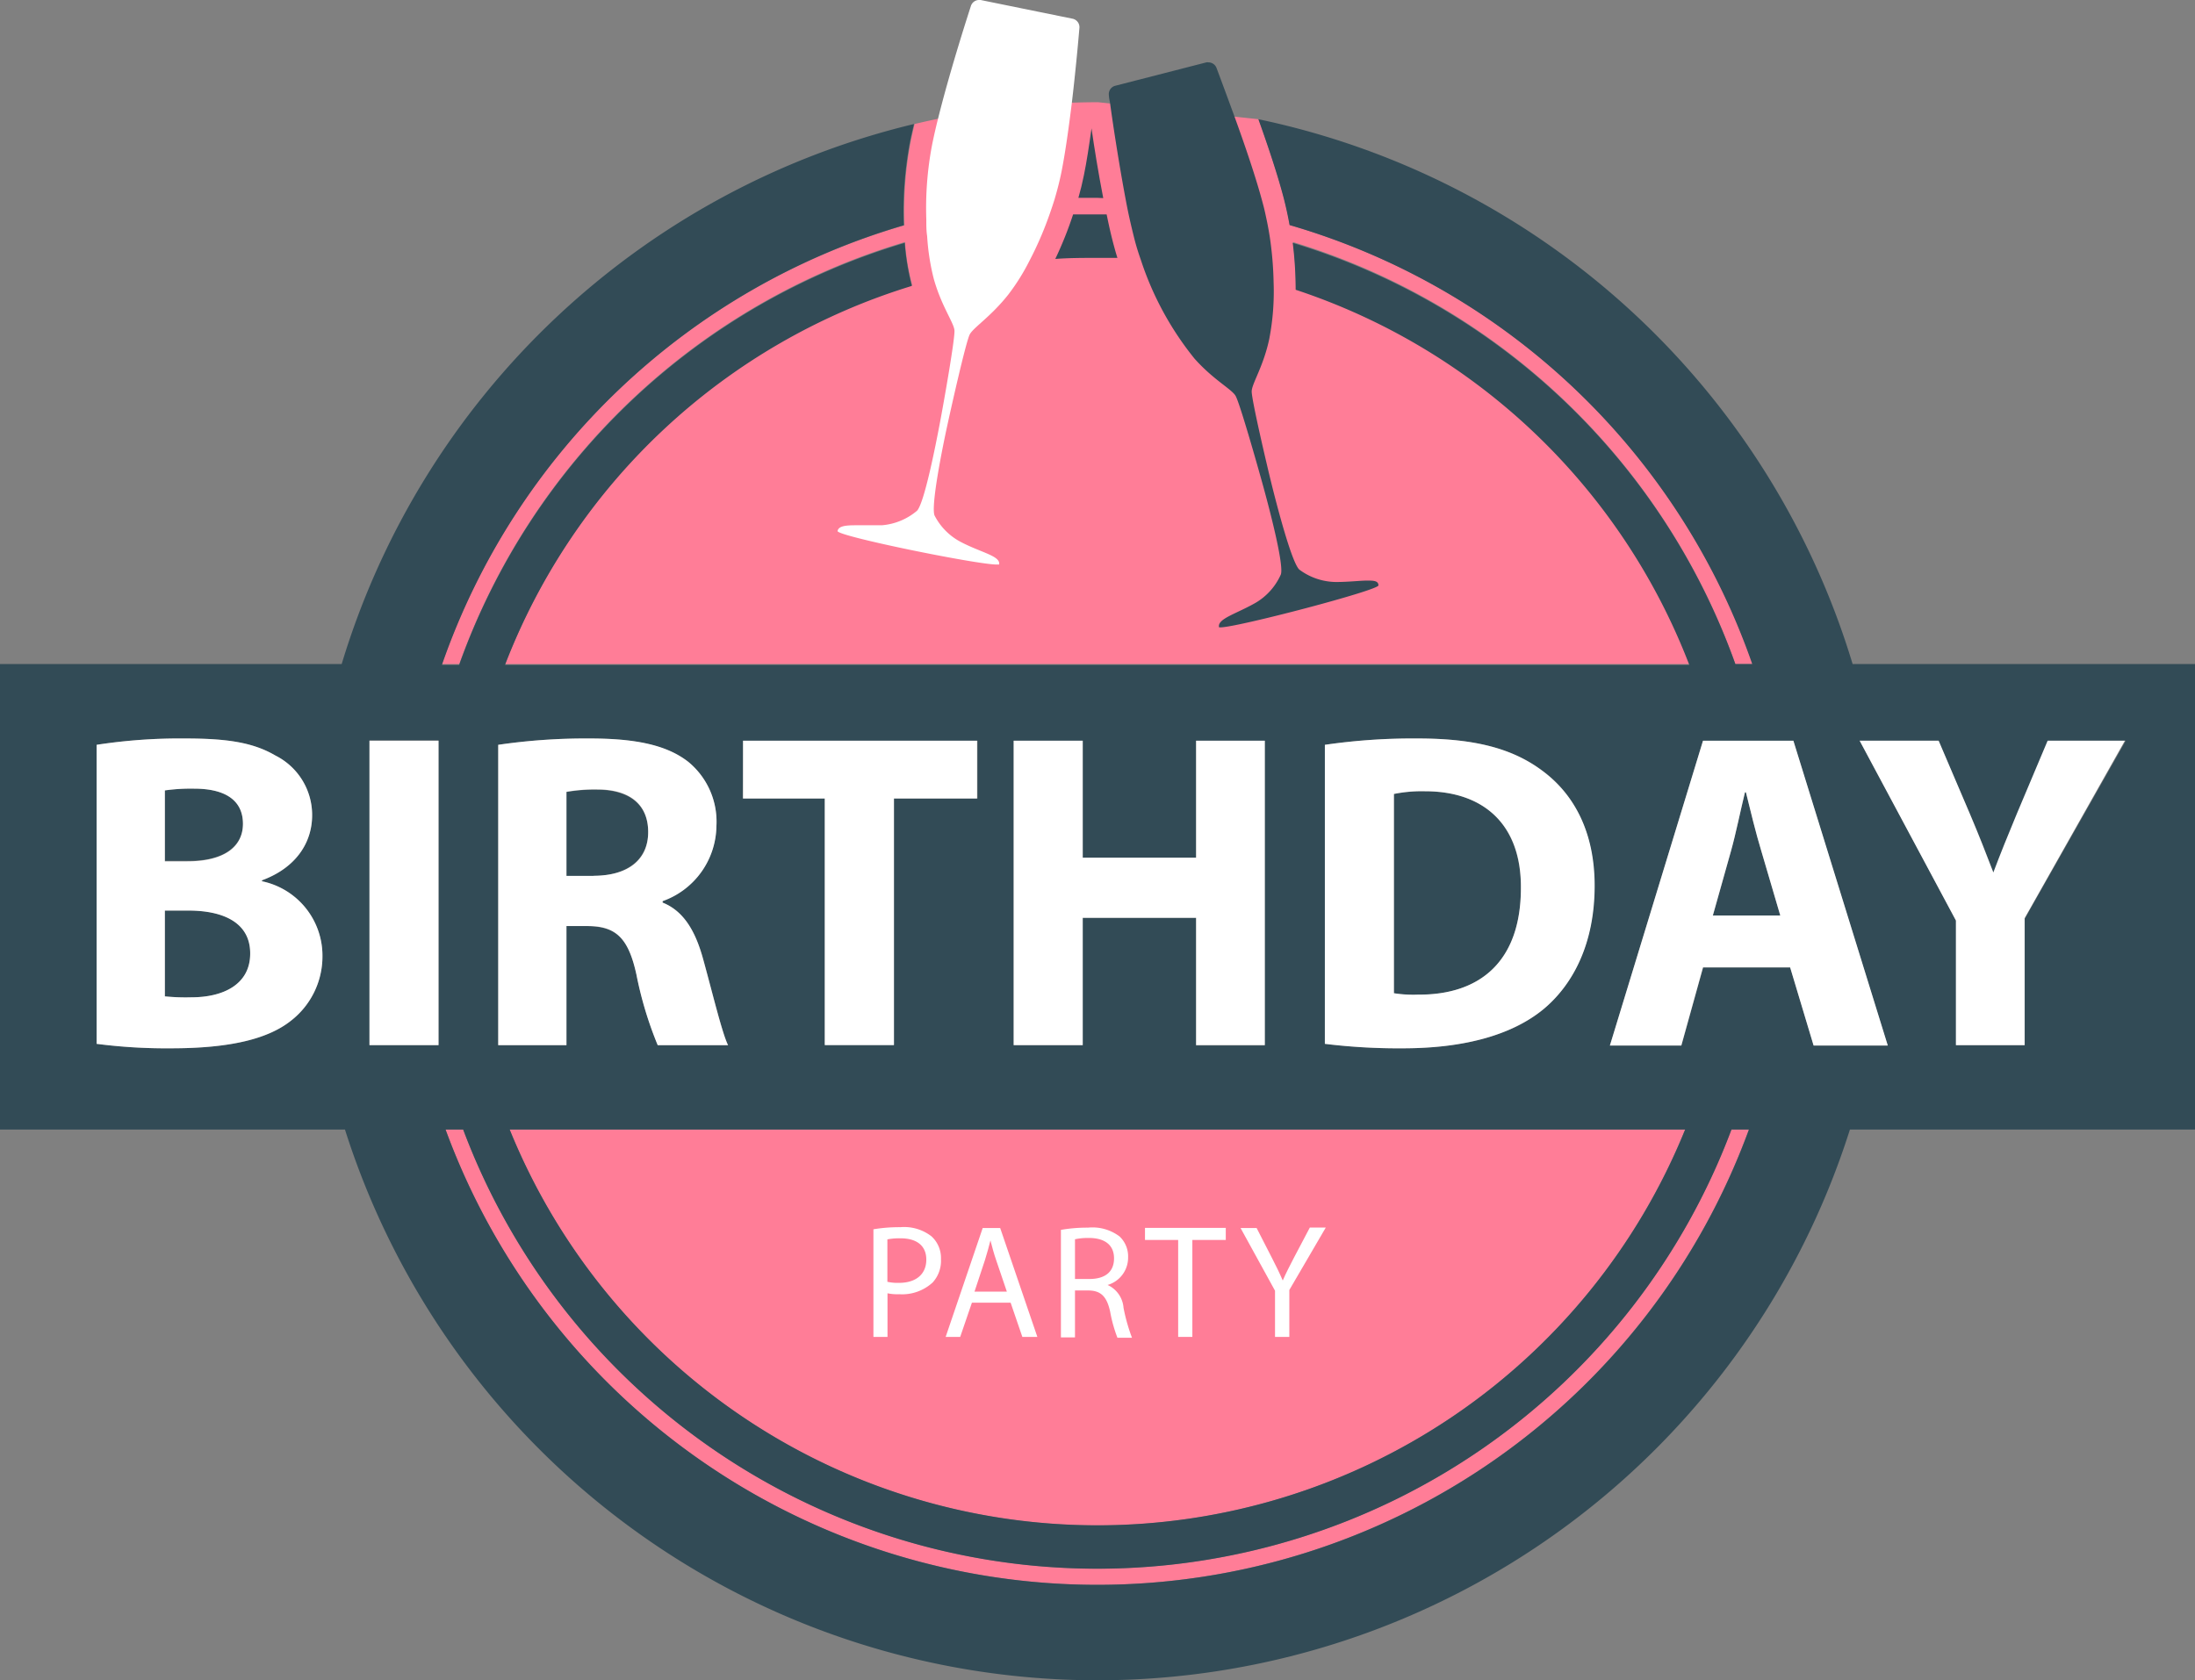 <svg xmlns="http://www.w3.org/2000/svg" viewBox="0 0 187.2 143.35"><rect x="0" y="0" width="187.2" height="143.35" fill="#808080" stroke="none"/><defs><style>.cls-1{fill:#ff7d97;}.cls-2{fill:#324b56;}.cls-3{fill:none;}.cls-4{fill:#fff;}</style></defs><title>Birthday 08</title><g id="Calque_2" data-name="Calque 2"><g id="Birthday_08" data-name="Birthday 08"><path class="cls-1" d="M77.18,20.65a20.08,20.08,0,0,0,.61,3.67,54.16,54.16,0,0,0-34.7,32.33h101a54.19,54.19,0,0,0-33.57-32,32.6,32.6,0,0,0-.25-4A57.9,57.9,0,0,1,148,56.65h1.48A59.32,59.32,0,0,0,110,19.2q-.19-1.11-.48-2.22c-.52-2-1.38-4.58-2.18-6.81L93.65,8.72A67.68,67.68,0,0,0,78,10.58c-.12.5-.23,1-.32,1.42a31.85,31.85,0,0,0-.55,7.22A59.32,59.32,0,0,0,37.69,56.65h1.48A57.86,57.86,0,0,1,77.18,20.65Z"/><path class="cls-1" d="M93.59,130.13a54.07,54.07,0,0,0,50.12-33.77H43.46A54.09,54.09,0,0,0,93.59,130.13Z"/><path class="cls-1" d="M93.59,133.82A57.79,57.79,0,0,1,39.5,96.36H38a59.18,59.18,0,0,0,111.15,0h-1.49A57.76,57.76,0,0,1,93.59,133.82Z"/><path class="cls-1" d="M77.8,10.62l.15,0h0Z"/><path class="cls-2" d="M94.09,16.9c-.41-2.12-.77-4.32-1-5.95-.2,1.43-.41,2.84-.65,4-.13.65-.29,1.3-.47,1.93l1.64,0Z"/><path class="cls-2" d="M95.3,22c-.13-.4-.24-.81-.35-1.22-.2-.76-.39-1.6-.57-2.49h-.79c-.69,0-1.39,0-2.07,0A31.84,31.84,0,0,1,90,22.09C91.19,22,92.39,22,93.59,22Q94.45,22,95.3,22Z"/><path class="cls-2" d="M16.06,77.68h-2V85a17.74,17.74,0,0,0,2.27.08c2.66,0,5-1,5-3.74S19,77.68,16.06,77.68Z"/><path class="cls-2" d="M20.72,70.28c0-2-1.5-3-4.16-3a15.76,15.76,0,0,0-2.5.15v6H16C19.06,73.48,20.72,72.21,20.72,70.28Z"/><path class="cls-2" d="M55.28,71c0-2.39-1.62-3.59-4.32-3.63a14,14,0,0,0-2.65.2v7.16h2.31C53.55,74.71,55.28,73.25,55.28,71Z"/><path class="cls-2" d="M129.71,75.75c0-5.39-3.12-8.24-8.17-8.24a12,12,0,0,0-2.66.23v17a10.51,10.51,0,0,0,2.05.12C126.24,84.89,129.71,82,129.71,75.75Z"/><path class="cls-2" d="M148.9,67.59h-.08c-.38,1.54-.77,3.5-1.19,5l-1.55,5.51h5.75l-1.62-5.51C149.74,71.05,149.28,69.13,148.9,67.59Z"/><path class="cls-2" d="M158,56.65a67.39,67.39,0,0,0-50.68-46.48c.8,2.23,1.66,4.79,2.18,6.81q.28,1.11.48,2.22a59.32,59.32,0,0,1,39.46,37.45H148a57.9,57.9,0,0,0-37.75-35.93,32.6,32.6,0,0,1,.25,4,54.19,54.19,0,0,1,33.57,32h-101a54.16,54.16,0,0,1,34.7-32.33,20.08,20.08,0,0,1-.61-3.67,57.86,57.86,0,0,0-38,36H37.69A59.32,59.32,0,0,1,77.08,19.22,31.85,31.85,0,0,1,77.63,12c.09-.45.2-.92.32-1.42A67.4,67.4,0,0,0,29.14,56.65H0V96.36H29.42a67.32,67.32,0,0,0,128.35,0H187.2V56.65ZM24.81,87.08c-1.89,1.5-5,2.35-10.21,2.35a46.1,46.1,0,0,1-6.36-.38V63.54A46.54,46.54,0,0,1,15.83,63c3.58,0,5.78.35,7.67,1.46a5.67,5.67,0,0,1,3.12,5.09c0,2.31-1.35,4.47-4.28,5.55v.08a6.48,6.48,0,0,1,5.16,6.39A6.94,6.94,0,0,1,24.81,87.08ZM37.4,89.16H31.51v-26H37.4ZM113,63.54a52,52,0,0,1,7.94-.54c4.93,0,8.13.89,10.63,2.77,2.7,2,4.39,5.21,4.39,9.79,0,5-1.81,8.4-4.31,10.52-2.74,2.27-6.9,3.35-12,3.35a51.44,51.44,0,0,1-6.66-.38Zm30.72,32.82a54.09,54.09,0,0,1-100.25,0ZM86.45,63.19h5.89v10H102v-10h5.86v26H102V78.3H92.34V89.16H86.45Zm-23.08,0h20v4.93H76.24v21h-5.9v-21h-7Zm-20.88.35A51.37,51.37,0,0,1,50.31,63c3.85,0,6.55.58,8.4,2a6.61,6.61,0,0,1,2.39,5.43,6.89,6.89,0,0,1-4.59,6.4V77c1.81.73,2.81,2.46,3.47,4.85.81,2.93,1.62,6.32,2.12,7.32h-6a31.89,31.89,0,0,1-1.81-6c-.7-3.23-1.81-4.12-4.2-4.16H48.31V89.16H42.49Zm51.1,71.66A59.2,59.2,0,0,1,38,96.36H39.5a57.77,57.77,0,0,0,108.17,0h1.49A59.17,59.17,0,0,1,93.59,135.2Zm61.09-46-2-6.66h-7.43l-1.85,6.66H137.3l7.94-26h7.7l8.05,26Zm18-10.83V89.16h-5.86V78.53L158.6,63.19h6.71L168,69.43c.81,1.89,1.35,3.28,2,5h.08c.58-1.61,1.19-3.12,2-5l2.62-6.24h6.59Z"/><path class="cls-2" d="M96,17c.09.48.18.94.28,1.4.15.69.31,1.35.46,1.95s.34,1.21.55,1.8a26.5,26.5,0,0,0,4.58,8.44c1.61,1.81,3.15,2.59,3.5,3.17s1.87,5.93,2.37,7.75,1.77,6.63,1.5,7.49a5.28,5.28,0,0,1-2.2,2.45c-1.66.94-3.26,1.35-3.07,2.07,0,0,0,0,.13,0,1.41,0,13.46-3.16,13.46-3.58s-.47-.41-1-.41-1.57.12-2.58.12h-.06a5.31,5.31,0,0,1-3.11-1.06c-.66-.62-1.93-5.55-2.36-7.28s-1.72-7.26-1.7-7.93,1-2.11,1.5-4.47a21.33,21.33,0,0,0,.37-4.81,30.33,30.33,0,0,0-.33-3.91c-.08-.5-.17-1-.28-1.51s-.17-.81-.28-1.21c-.59-2.27-1.63-5.29-2.51-7.7s-1.48-4-1.48-4a.74.74,0,0,0-.68-.45.5.5,0,0,0-.17,0l-7.79,2a.73.73,0,0,0-.53.79s0,.22.09.6C94.85,10.15,95.38,13.7,96,17Z"/><path class="cls-3" d="M84.51,105.82h0c-.14.55-.29,1.11-.47,1.68l-.91,2.69h2.8L85,107.51C84.79,106.91,84.65,106.35,84.51,105.82Z"/><path class="cls-3" d="M76.82,105.64a5.53,5.53,0,0,0-1.13.09v3.62a4,4,0,0,0,1,.09c1.45,0,2.33-.7,2.33-2S78.14,105.64,76.82,105.64Z"/><path class="cls-3" d="M92.87,105.61a5.33,5.33,0,0,0-1.19.11v3.39h1.23c1.28,0,2.1-.7,2.1-1.76S94.14,105.62,92.87,105.61Z"/><path class="cls-3" d="M121.54,67.51a12,12,0,0,0-2.66.23v17a10.51,10.51,0,0,0,2.05.12c5.31,0,8.78-2.89,8.78-9.1C129.75,70.36,126.59,67.51,121.54,67.51Z"/><path class="cls-3" d="M16.06,77.68h-2V85a17.74,17.74,0,0,0,2.27.08c2.66,0,5-1,5-3.74S19,77.68,16.06,77.68Z"/><path class="cls-3" d="M20.72,70.28c0-2-1.5-3-4.16-3a15.76,15.76,0,0,0-2.5.15v6H16C19.06,73.48,20.72,72.21,20.72,70.28Z"/><path class="cls-3" d="M51,67.35a14,14,0,0,0-2.65.2v7.16h2.31c2.93,0,4.66-1.46,4.66-3.73S53.66,67.39,51,67.35Z"/><path class="cls-3" d="M148.9,67.59h-.08c-.38,1.54-.77,3.5-1.19,5l-1.55,5.51h5.75l-1.62-5.51C149.74,71.05,149.28,69.13,148.9,67.59Z"/><path class="cls-4" d="M85,48.16c.13,0,.2,0,.21,0,.14-.72-1.47-1-3.18-1.88a5.26,5.26,0,0,1-2.33-2.31c-.32-.85.69-5.83,1.07-7.58s1.62-7.28,1.94-7.87S84.52,27,86,25.12a18,18,0,0,0,1.78-2.84,29.62,29.62,0,0,0,1.68-3.85c.17-.47.33-.95.48-1.43.23-.78.44-1.59.6-2.4.33-1.67.62-3.8.87-5.81.4-3.38.65-6.43.65-6.43a.74.74,0,0,0-.57-.76L83.63,0H83.5a.73.73,0,0,0-.69.49S81.07,5.8,80,10.13c-.2.79-.37,1.55-.51,2.24A28.62,28.62,0,0,0,79,18.71c0,.49,0,1,.07,1.42a19.45,19.45,0,0,0,.57,3.67s0,0,0,0c.66,2.34,1.7,3.71,1.76,4.38s-.91,6.16-1.26,8-1.31,6.73-1.93,7.39a5.3,5.3,0,0,1-3,1.24c-.37,0-.72,0-1.06,0H73c-.88,0-1.48.06-1.57.49S83.3,48.16,85,48.16Z"/><path class="cls-4" d="M22.34,75.18V75.1c2.93-1.08,4.28-3.24,4.28-5.55a5.67,5.67,0,0,0-3.12-5.09C21.61,63.35,19.41,63,15.83,63a46.54,46.54,0,0,0-7.59.54V89.05a46.1,46.1,0,0,0,6.36.38c5.16,0,8.32-.85,10.21-2.35a6.94,6.94,0,0,0,2.69-5.51A6.48,6.48,0,0,0,22.34,75.18Zm-8.28-7.75a15.76,15.76,0,0,1,2.5-.15c2.66,0,4.16,1,4.16,3s-1.66,3.2-4.74,3.2H14.06Zm2.27,17.65A17.74,17.74,0,0,1,14.06,85V77.68h2c2.93,0,5.28,1,5.28,3.66S19,85.08,16.33,85.08Z"/><rect class="cls-4" x="31.51" y="63.19" width="5.89" height="25.97"/><path class="cls-4" d="M56.51,77v-.12a6.89,6.89,0,0,0,4.59-6.4A6.61,6.61,0,0,0,58.71,65c-1.85-1.46-4.55-2-8.4-2a51.37,51.37,0,0,0-7.82.54V89.16h5.82V79h1.77c2.39,0,3.5.93,4.2,4.16a31.89,31.89,0,0,0,1.81,6h6c-.5-1-1.31-4.39-2.12-7.32C59.32,79.45,58.32,77.72,56.51,77Zm-5.89-2.28H48.31V67.55a14,14,0,0,1,2.65-.2c2.7,0,4.32,1.24,4.32,3.63S53.55,74.71,50.62,74.71Z"/><polygon class="cls-4" points="76.24 89.16 76.24 68.12 83.33 68.12 83.33 63.19 63.37 63.19 63.37 68.12 70.34 68.12 70.34 89.16 76.24 89.16"/><polygon class="cls-4" points="86.45 63.19 86.45 89.16 92.34 89.16 92.34 78.3 102.01 78.3 102.01 89.16 107.87 89.16 107.87 63.19 102.01 63.19 102.01 73.17 92.34 73.17 92.34 63.19 86.45 63.19"/><path class="cls-4" d="M131.56,65.77c-2.5-1.88-5.7-2.77-10.63-2.77a52,52,0,0,0-7.94.54V89.05a51.44,51.44,0,0,0,6.66.38c5.09,0,9.25-1.08,12-3.35C134.14,84,136,80.53,136,75.56,136,71,134.26,67.78,131.56,65.77ZM120.93,84.85a10.51,10.51,0,0,1-2.05-.12v-17a12,12,0,0,1,2.66-.23c5,0,8.21,2.85,8.17,8.24C129.71,82,126.24,84.89,120.93,84.85Z"/><path class="cls-4" d="M145.24,63.19l-7.94,26h6.09l1.85-6.66h7.43l2,6.66H161l-8.05-26Zm.84,14.91,1.55-5.51c.42-1.5.81-3.46,1.19-5h.08c.38,1.54.84,3.46,1.31,5l1.62,5.51Z"/><path class="cls-4" d="M174.63,63.19,172,69.43c-.77,1.85-1.38,3.36-2,5H170c-.65-1.69-1.19-3.08-2-5l-2.66-6.24H158.6l8.21,15.34V89.16h5.86V78.33l8.55-15.14Z"/><path class="cls-4" d="M76.79,104.69a13.54,13.54,0,0,0-2.3.18v9.18h1.2v-3.72a4.1,4.1,0,0,0,1,.08,3.85,3.85,0,0,0,2.85-1,2.74,2.74,0,0,0,.71-2,2.5,2.5,0,0,0-.81-1.94A3.8,3.8,0,0,0,76.79,104.69Zm-.11,4.75a4,4,0,0,1-1-.09v-3.62a5.53,5.53,0,0,1,1.13-.09c1.32,0,2.19.59,2.19,1.82S78.13,109.44,76.68,109.44Z"/><path class="cls-4" d="M83.81,104.76l-3.16,9.29h1.24l1-2.92h3.3l1,2.92h1.28l-3.17-9.29Zm-.7,5.43L84,107.5c.18-.57.33-1.13.47-1.68h0c.14.53.28,1.09.49,1.69l.91,2.68Z"/><path class="cls-4" d="M94.46,109.62v0a2.43,2.43,0,0,0,1.75-2.37,2.33,2.33,0,0,0-.73-1.77,3.83,3.83,0,0,0-2.69-.75,13,13,0,0,0-2.31.19v9.17h1.2v-4h1.13c1.09,0,1.59.53,1.87,1.81a11.93,11.93,0,0,0,.62,2.22h1.24a15.58,15.58,0,0,1-.72-2.55A2.33,2.33,0,0,0,94.46,109.62Zm-1.55-.51H91.68v-3.39a5.33,5.33,0,0,1,1.19-.11c1.27,0,2.14.54,2.14,1.74S94.19,109.11,92.91,109.11Z"/><polygon class="cls-4" points="97.65 105.78 100.48 105.78 100.48 114.05 101.69 114.05 101.69 105.78 104.54 105.78 104.54 104.75 97.65 104.75 97.65 105.78"/><path class="cls-4" d="M110.34,107.32c-.36.7-.68,1.31-.94,1.92h0c-.28-.65-.56-1.22-.92-1.92l-1.31-2.56h-1.37l2.94,5.35v3.94h1.22v-4l3.11-5.33h-1.36Z"/></g></g></svg>